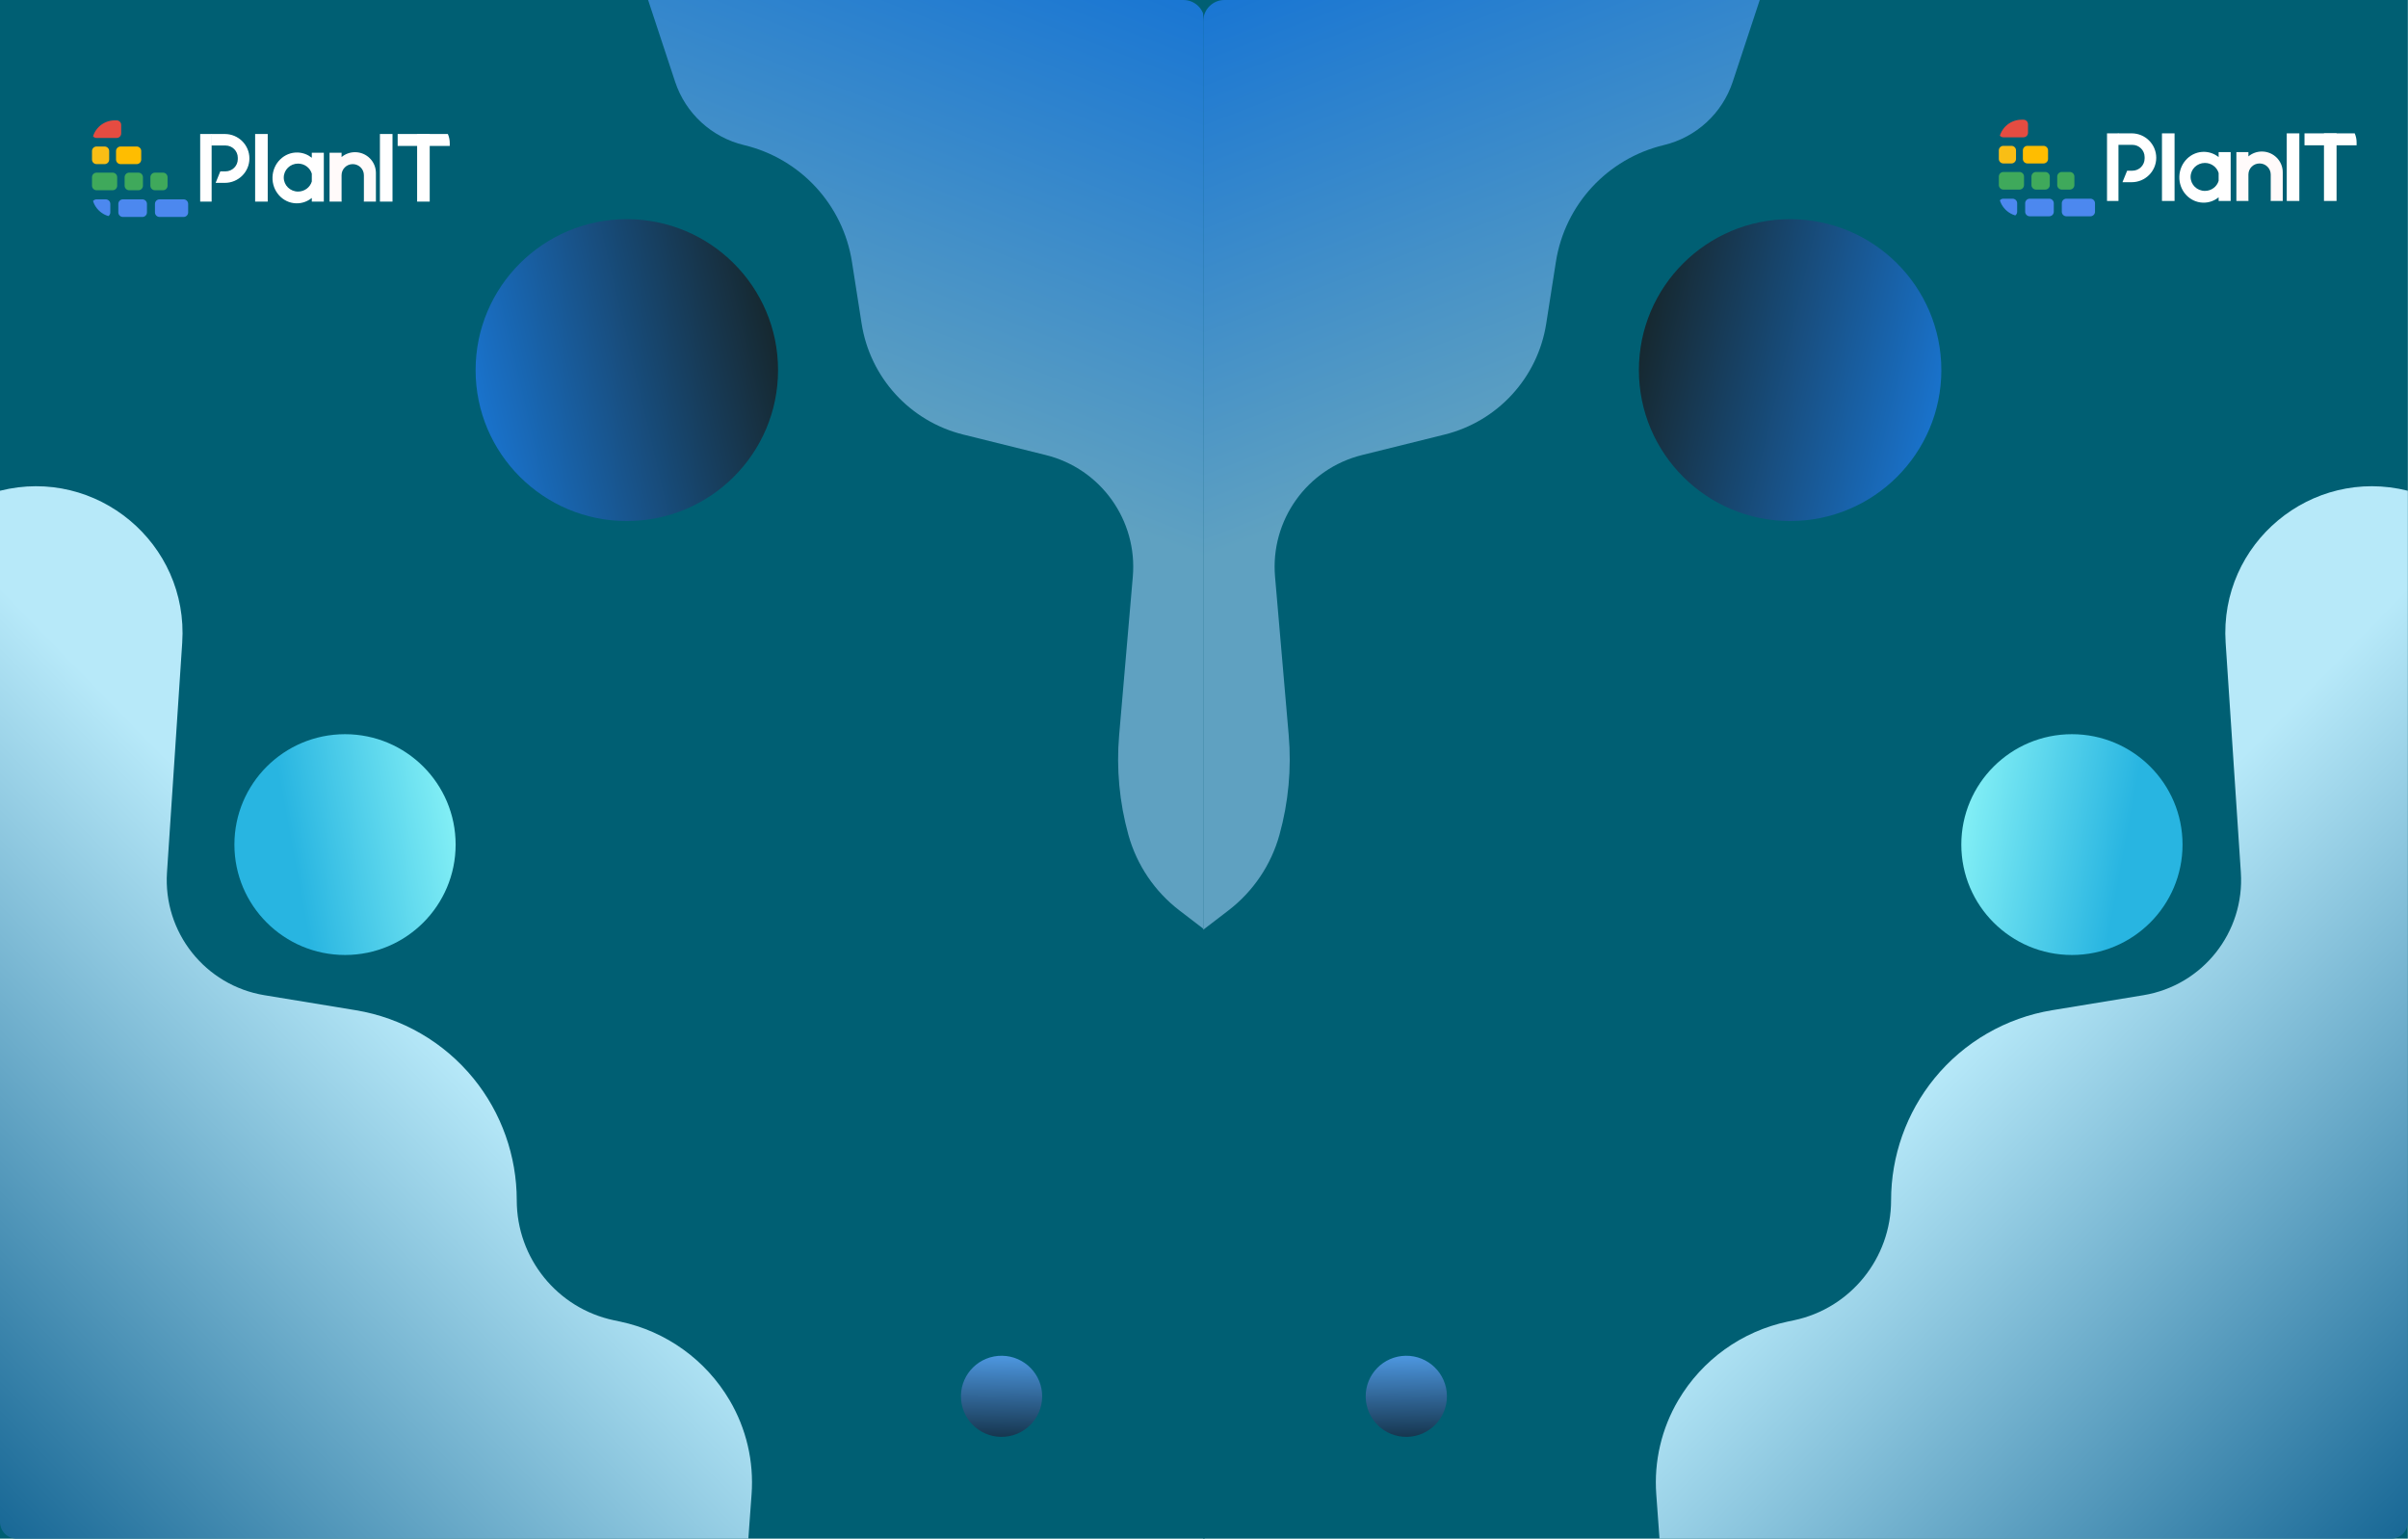 <svg width="1589" height="1016" viewBox="0 0 1589 1016" fill="none" xmlns="http://www.w3.org/2000/svg">
<rect width="794.903" height="1015.45" fill="#005F73"/>
<path d="M427.674 0H780.903C788.635 0 794.903 6.268 794.903 14V613.595L778.273 600.847C761.935 588.323 750.12 570.819 744.615 550.983C738.669 529.555 736.602 507.235 738.512 485.079L747.522 380.602C750.733 343.361 726.387 309.313 690.108 300.31L635.611 286.786C600.572 278.091 574.157 249.245 568.572 213.578L562.189 172.814C556.28 135.077 528.167 104.645 491.017 95.768C469.619 90.655 452.393 74.827 445.492 53.937L427.674 0Z" fill="url(#paint0_linear_502_331)"/>
<path d="M110.2 575.739L120.243 424.196C124.589 358.616 63.739 307.848 0 323.873V1004.45C0 1010.52 4.925 1015.45 11 1015.45H493.821L495.958 986.107C497.537 964.443 492.471 942.814 481.436 924.104C465.711 897.441 439.508 878.61 409.223 872.206L405.037 871.321C367.707 863.428 340.999 830.309 340.999 792.154C340.999 762.888 330.905 734.398 312.419 711.709C292.886 687.734 265.259 671.729 234.743 666.711L174.537 656.81C135.42 650.377 107.579 615.295 110.2 575.739Z" fill="url(#paint1_linear_502_331)"/>
<g filter="url(#filter0_d_502_331)">
<ellipse cx="410.633" cy="241.256" rx="99.79" ry="99.61" fill="url(#paint2_linear_502_331)"/>
</g>
<g filter="url(#filter1_d_502_331)">
<ellipse cx="224.671" cy="554.399" rx="72.99" ry="72.857" fill="url(#paint3_linear_502_331)"/>
</g>
<ellipse cx="26.801" cy="26.752" rx="26.801" ry="26.752" transform="matrix(-1 -0.014 0.014 -1 687.333 948.645)" fill="url(#paint4_linear_502_331)"/>
<g clip-path="url(#clip0_502_331)">
<path d="M176.669 88.436H168.359V133.062H176.669V88.436Z" fill="white"/>
<path d="M259.013 88.436H250.703V133.062H259.013V88.436Z" fill="white"/>
<path d="M283.565 88.436H275.255V133.062H283.565V88.436Z" fill="white"/>
<path d="M296.785 88.436H262.412V96.311H296.785V88.436Z" fill="white"/>
<path d="M139.653 88.436H132.098V133.062H139.653V88.436Z" fill="white"/>
<path fill-rule="evenodd" clip-rule="evenodd" d="M142.289 120.687H148.34C157.31 120.687 164.582 113.467 164.582 104.562C164.582 95.656 157.31 88.436 148.34 88.436H139.275V96.025H148.792C153.277 96.025 156.913 99.635 156.913 104.087V105.036C156.913 109.489 153.277 113.098 148.792 113.098H145.373L142.289 120.687Z" fill="white"/>
<path fill-rule="evenodd" clip-rule="evenodd" d="M220.485 133.062H217.463V100.812H225.396V103.65C227.794 101.645 230.891 100.437 234.272 100.437C241.886 100.437 248.059 106.565 248.059 114.124V133.062H240.067C240.106 132.754 240.127 132.442 240.127 132.124V115.624C240.127 111.585 236.829 108.312 232.761 108.312C228.693 108.312 225.396 111.585 225.396 115.624V132.124C225.396 132.442 225.416 132.754 225.456 133.062H225.396H220.485Z" fill="#FFFAFA"/>
<path fill-rule="evenodd" clip-rule="evenodd" d="M179.821 116.881C179.512 126.139 186.46 133.883 195.341 134.178C199.252 134.308 202.886 132.971 205.754 130.643V133.062H213.686V100.812H205.754V104.125C203.177 102.048 199.969 100.768 196.46 100.652C187.579 100.357 180.13 107.623 179.821 116.881ZM196.689 126.425C200.983 126.425 204.608 123.624 205.754 119.79V114.605C204.608 110.77 200.983 107.969 196.689 107.969C191.474 107.969 187.246 112.1 187.246 117.197C187.246 122.294 191.474 126.425 196.689 126.425Z" fill="white"/>
<path d="M76.951 79.436H63.731C62.062 79.436 60.709 80.78 60.709 82.436V88.061C60.709 89.718 62.062 91.062 63.731 91.062H76.951C78.62 91.062 79.973 89.718 79.973 88.061V82.436C79.973 80.78 78.62 79.436 76.951 79.436Z" fill="#E54C41"/>
<path d="M90.171 96.686H79.595C77.926 96.686 76.573 98.03 76.573 99.686V105.312C76.573 106.968 77.926 108.312 79.595 108.312H90.171C91.84 108.312 93.193 106.968 93.193 105.312V99.686C93.193 98.03 91.84 96.686 90.171 96.686Z" fill="#FFBD00"/>
<path d="M93.948 131.562H81.106C79.437 131.562 78.084 132.905 78.084 134.562V140.187C78.084 141.843 79.437 143.187 81.106 143.187H93.948C95.617 143.187 96.97 141.843 96.97 140.187V134.562C96.97 132.905 95.617 131.562 93.948 131.562Z" fill="#4C88EF"/>
<path d="M69.774 131.562H63.731C62.062 131.562 60.709 132.905 60.709 134.562V140.187C60.709 141.843 62.062 143.187 63.731 143.187H69.774C71.443 143.187 72.796 141.843 72.796 140.187V134.562C72.796 132.905 71.443 131.562 69.774 131.562Z" fill="#4C88EF"/>
<path d="M69.019 96.686H63.731C62.062 96.686 60.709 98.03 60.709 99.686V105.312C60.709 106.968 62.062 108.312 63.731 108.312H69.019C70.688 108.312 72.041 106.968 72.041 105.312V99.686C72.041 98.03 70.688 96.686 69.019 96.686Z" fill="#F9BE15"/>
<path d="M91.305 113.937H85.261C83.592 113.937 82.239 115.28 82.239 116.937V122.562C82.239 124.218 83.592 125.562 85.261 125.562H91.305C92.974 125.562 94.326 124.218 94.326 122.562V116.937C94.326 115.28 92.974 113.937 91.305 113.937Z" fill="#3FA95B"/>
<path d="M107.547 113.937H102.259C100.59 113.937 99.237 115.28 99.237 116.937V122.562C99.237 124.218 100.59 125.562 102.259 125.562H107.547C109.216 125.562 110.568 124.218 110.568 122.562V116.937C110.568 115.28 109.216 113.937 107.547 113.937Z" fill="#3FA95B"/>
<path d="M121.144 131.562H105.28C103.611 131.562 102.258 132.905 102.258 134.562V140.187C102.258 141.843 103.611 143.187 105.28 143.187H121.144C122.813 143.187 124.166 141.843 124.166 140.187V134.562C124.166 132.905 122.813 131.562 121.144 131.562Z" fill="#4C88EF"/>
<path d="M74.307 113.937H63.731C62.062 113.937 60.709 115.28 60.709 116.937V122.562C60.709 124.218 62.062 125.562 63.731 125.562H74.307C75.976 125.562 77.329 124.218 77.329 122.562V116.937C77.329 115.28 75.976 113.937 74.307 113.937Z" fill="#3FA95B"/>
</g>
<rect width="794.903" height="1015.45" transform="matrix(-1 0 0 1 1588.9 0)" fill="#005F73"/>
<path d="M1161.23 0H808C800.268 0 794 6.268 794 14V613.595L810.631 600.847C826.968 588.323 838.783 570.819 844.288 550.983C850.235 529.555 852.302 507.235 850.391 485.079L841.381 380.602C838.17 343.361 862.516 309.313 898.795 300.31L953.292 286.786C988.331 278.091 1014.75 249.245 1020.33 213.578L1026.71 172.814C1032.62 135.077 1060.74 104.645 1097.89 95.768C1119.28 90.655 1136.51 74.827 1143.41 53.937L1161.23 0Z" fill="url(#paint5_linear_502_331)"/>
<path d="M1478.7 575.739L1468.66 424.196C1464.31 358.616 1525.16 307.848 1588.9 323.873V1004.45C1588.9 1010.52 1583.98 1015.45 1577.9 1015.45H1095.08L1092.94 986.107C1091.37 964.443 1096.43 942.814 1107.47 924.104C1123.19 897.441 1149.4 878.61 1179.68 872.206L1183.87 871.321C1221.2 863.428 1247.9 830.309 1247.9 792.154C1247.9 762.888 1258 734.398 1276.48 711.709C1296.02 687.734 1323.64 671.729 1354.16 666.711L1414.37 656.81C1453.48 650.377 1481.32 615.295 1478.7 575.739Z" fill="url(#paint6_linear_502_331)"/>
<g filter="url(#filter2_d_502_331)">
<ellipse cx="99.79" cy="99.61" rx="99.79" ry="99.61" transform="matrix(-1 0 0 1 1278.06 141.646)" fill="url(#paint7_linear_502_331)"/>
</g>
<g filter="url(#filter3_d_502_331)">
<ellipse cx="72.99" cy="72.857" rx="72.99" ry="72.857" transform="matrix(-1 0 0 1 1437.22 481.542)" fill="url(#paint8_linear_502_331)"/>
</g>
<ellipse cx="26.801" cy="26.752" rx="26.801" ry="26.752" transform="matrix(1 -0.014 -0.014 -1 901.57 948.645)" fill="url(#paint9_linear_502_331)"/>
<g clip-path="url(#clip1_502_331)">
<path d="M1434.96 88H1426.65V132.625H1434.96V88Z" fill="white"/>
<path d="M1517.3 88H1508.99V132.625H1517.3V88Z" fill="white"/>
<path d="M1541.86 88H1533.55V132.625H1541.86V88Z" fill="white"/>
<path d="M1555.08 88H1520.7V95.875H1555.08V88Z" fill="white"/>
<path d="M1397.94 88H1390.39V132.625H1397.94V88Z" fill="white"/>
<path fill-rule="evenodd" clip-rule="evenodd" d="M1400.58 120.25H1406.63C1415.6 120.25 1422.87 113.031 1422.87 104.125C1422.87 95.219 1415.6 88 1406.63 88H1397.57V95.588H1407.08C1411.57 95.588 1415.2 99.198 1415.2 103.651V104.599C1415.2 109.052 1411.57 112.662 1407.08 112.662H1403.66L1400.58 120.25Z" fill="white"/>
<path fill-rule="evenodd" clip-rule="evenodd" d="M1478.78 132.625H1475.75V100.375H1483.69V103.214C1486.09 101.208 1489.18 100 1492.56 100C1500.18 100 1506.35 106.128 1506.35 113.688V132.625H1498.36C1498.4 132.318 1498.42 132.005 1498.42 131.688V115.188C1498.42 111.149 1495.12 107.875 1491.05 107.875C1486.98 107.875 1483.69 111.149 1483.69 115.188V131.688C1483.69 132.005 1483.71 132.318 1483.75 132.625H1483.69H1478.78Z" fill="#FFFAFA"/>
<path fill-rule="evenodd" clip-rule="evenodd" d="M1438.11 116.445C1437.8 125.703 1444.75 133.447 1453.63 133.742C1457.54 133.871 1461.18 132.534 1464.04 130.206V132.625H1471.98V100.376H1464.04V103.689C1461.47 101.612 1458.26 100.332 1454.75 100.215C1445.87 99.921 1438.42 107.187 1438.11 116.445ZM1454.98 125.989C1459.27 125.989 1462.9 123.188 1464.04 119.353V114.168C1462.9 110.333 1459.27 107.532 1454.98 107.532C1449.76 107.532 1445.54 111.664 1445.54 116.76C1445.54 121.857 1449.76 125.989 1454.98 125.989Z" fill="white"/>
<path d="M1335.24 79H1322.02C1320.35 79 1319 80.343 1319 82V87.625C1319 89.282 1320.35 90.625 1322.02 90.625H1335.24C1336.91 90.625 1338.26 89.282 1338.26 87.625V82C1338.26 80.343 1336.91 79 1335.24 79Z" fill="#E54C41"/>
<path d="M1348.46 96.25H1337.89C1336.22 96.25 1334.86 97.593 1334.86 99.25V104.875C1334.86 106.532 1336.22 107.875 1337.89 107.875H1348.46C1350.13 107.875 1351.48 106.532 1351.48 104.875V99.25C1351.48 97.593 1350.13 96.25 1348.46 96.25Z" fill="#FFBD00"/>
<path d="M1352.24 131.125H1339.4C1337.73 131.125 1336.38 132.468 1336.38 134.125V139.75C1336.38 141.407 1337.73 142.75 1339.4 142.75H1352.24C1353.91 142.75 1355.26 141.407 1355.26 139.75V134.125C1355.26 132.468 1353.91 131.125 1352.24 131.125Z" fill="#4C88EF"/>
<path d="M1328.07 131.125H1322.02C1320.35 131.125 1319 132.468 1319 134.125V139.75C1319 141.407 1320.35 142.75 1322.02 142.75H1328.07C1329.73 142.75 1331.09 141.407 1331.09 139.75V134.125C1331.09 132.468 1329.73 131.125 1328.07 131.125Z" fill="#4C88EF"/>
<path d="M1327.31 96.25H1322.02C1320.35 96.25 1319 97.593 1319 99.25V104.875C1319 106.532 1320.35 107.875 1322.02 107.875H1327.31C1328.98 107.875 1330.33 106.532 1330.33 104.875V99.25C1330.33 97.593 1328.98 96.25 1327.31 96.25Z" fill="#F9BE15"/>
<path d="M1349.6 113.5H1343.55C1341.88 113.5 1340.53 114.843 1340.53 116.5V122.125C1340.53 123.782 1341.88 125.125 1343.55 125.125H1349.6C1351.26 125.125 1352.62 123.782 1352.62 122.125V116.5C1352.62 114.843 1351.26 113.5 1349.6 113.5Z" fill="#3FA95B"/>
<path d="M1365.84 113.5H1360.55C1358.88 113.5 1357.53 114.843 1357.53 116.5V122.125C1357.53 123.782 1358.88 125.125 1360.55 125.125H1365.84C1367.51 125.125 1368.86 123.782 1368.86 122.125V116.5C1368.86 114.843 1367.51 113.5 1365.84 113.5Z" fill="#3FA95B"/>
<path d="M1379.44 131.125H1363.57C1361.9 131.125 1360.55 132.468 1360.55 134.125V139.75C1360.55 141.407 1361.9 142.75 1363.57 142.75H1379.44C1381.1 142.75 1382.46 141.407 1382.46 139.75V134.125C1382.46 132.468 1381.1 131.125 1379.44 131.125Z" fill="#4C88EF"/>
<path d="M1332.6 113.5H1322.02C1320.35 113.5 1319 114.843 1319 116.5V122.125C1319 123.782 1320.35 125.125 1322.02 125.125H1332.6C1334.27 125.125 1335.62 123.782 1335.62 122.125V116.5C1335.62 114.843 1334.27 113.5 1332.6 113.5Z" fill="#3FA95B"/>
</g>
<defs>
<filter id="filter0_d_502_331" x="309.843" y="140.646" width="207.581" height="207.219" filterUnits="userSpaceOnUse" color-interpolation-filters="sRGB">
<feFlood flood-opacity="0" result="BackgroundImageFix"/>
<feColorMatrix in="SourceAlpha" type="matrix" values="0 0 0 0 0 0 0 0 0 0 0 0 0 0 0 0 0 0 127 0" result="hardAlpha"/>
<feOffset dx="3" dy="3"/>
<feGaussianBlur stdDeviation="2"/>
<feComposite in2="hardAlpha" operator="out"/>
<feColorMatrix type="matrix" values="0 0 0 0 0 0 0 0 0 0 0 0 0 0 0 0 0 0 0.25 0"/>
<feBlend mode="normal" in2="BackgroundImageFix" result="effect1_dropShadow_502_331"/>
<feBlend mode="normal" in="SourceGraphic" in2="effect1_dropShadow_502_331" result="shape"/>
</filter>
<filter id="filter1_d_502_331" x="150.682" y="480.542" width="153.979" height="153.715" filterUnits="userSpaceOnUse" color-interpolation-filters="sRGB">
<feFlood flood-opacity="0" result="BackgroundImageFix"/>
<feColorMatrix in="SourceAlpha" type="matrix" values="0 0 0 0 0 0 0 0 0 0 0 0 0 0 0 0 0 0 127 0" result="hardAlpha"/>
<feOffset dx="3" dy="3"/>
<feGaussianBlur stdDeviation="2"/>
<feComposite in2="hardAlpha" operator="out"/>
<feColorMatrix type="matrix" values="0 0 0 0 0 0 0 0 0 0 0 0 0 0 0 0 0 0 0.25 0"/>
<feBlend mode="normal" in2="BackgroundImageFix" result="effect1_dropShadow_502_331"/>
<feBlend mode="normal" in="SourceGraphic" in2="effect1_dropShadow_502_331" result="shape"/>
</filter>
<filter id="filter2_d_502_331" x="1077.48" y="140.646" width="207.581" height="207.219" filterUnits="userSpaceOnUse" color-interpolation-filters="sRGB">
<feFlood flood-opacity="0" result="BackgroundImageFix"/>
<feColorMatrix in="SourceAlpha" type="matrix" values="0 0 0 0 0 0 0 0 0 0 0 0 0 0 0 0 0 0 127 0" result="hardAlpha"/>
<feOffset dx="3" dy="3"/>
<feGaussianBlur stdDeviation="2"/>
<feComposite in2="hardAlpha" operator="out"/>
<feColorMatrix type="matrix" values="0 0 0 0 0 0 0 0 0 0 0 0 0 0 0 0 0 0 0.25 0"/>
<feBlend mode="normal" in2="BackgroundImageFix" result="effect1_dropShadow_502_331"/>
<feBlend mode="normal" in="SourceGraphic" in2="effect1_dropShadow_502_331" result="shape"/>
</filter>
<filter id="filter3_d_502_331" x="1290.24" y="480.542" width="153.979" height="153.715" filterUnits="userSpaceOnUse" color-interpolation-filters="sRGB">
<feFlood flood-opacity="0" result="BackgroundImageFix"/>
<feColorMatrix in="SourceAlpha" type="matrix" values="0 0 0 0 0 0 0 0 0 0 0 0 0 0 0 0 0 0 127 0" result="hardAlpha"/>
<feOffset dx="3" dy="3"/>
<feGaussianBlur stdDeviation="2"/>
<feComposite in2="hardAlpha" operator="out"/>
<feColorMatrix type="matrix" values="0 0 0 0 0 0 0 0 0 0 0 0 0 0 0 0 0 0 0.25 0"/>
<feBlend mode="normal" in2="BackgroundImageFix" result="effect1_dropShadow_502_331"/>
<feBlend mode="normal" in="SourceGraphic" in2="effect1_dropShadow_502_331" result="shape"/>
</filter>
<linearGradient id="paint0_linear_502_331" x1="792.052" y1="0.569" x2="668.133" y2="320.041" gradientUnits="userSpaceOnUse">
<stop stop-color="#1976D3"/>
<stop offset="1" stop-color="#5FA1C1"/>
</linearGradient>
<linearGradient id="paint1_linear_502_331" x1="314.768" y1="709.79" x2="0.556" y2="1016.02" gradientUnits="userSpaceOnUse">
<stop stop-color="#B7E9F9"/>
<stop offset="1" stop-color="#176795"/>
</linearGradient>
<linearGradient id="paint2_linear_502_331" x1="310.843" y1="294.191" x2="533.191" y2="241.645" gradientUnits="userSpaceOnUse">
<stop stop-color="#1976D3"/>
<stop offset="1" stop-color="#162121"/>
</linearGradient>
<linearGradient id="paint3_linear_502_331" x1="297.661" y1="554.399" x2="192.751" y2="573.82" gradientUnits="userSpaceOnUse">
<stop stop-color="#81EEF5"/>
<stop offset="1" stop-color="#28B5E1"/>
</linearGradient>
<linearGradient id="paint4_linear_502_331" x1="26.801" y1="0" x2="26.801" y2="53.505" gradientUnits="userSpaceOnUse">
<stop stop-color="#16364F"/>
<stop offset="1" stop-color="#4D97E0"/>
</linearGradient>
<linearGradient id="paint5_linear_502_331" x1="796.851" y1="0.569" x2="920.771" y2="320.041" gradientUnits="userSpaceOnUse">
<stop stop-color="#1976D3"/>
<stop offset="1" stop-color="#5FA1C1"/>
</linearGradient>
<linearGradient id="paint6_linear_502_331" x1="1274.14" y1="709.79" x2="1588.35" y2="1016.02" gradientUnits="userSpaceOnUse">
<stop stop-color="#B7E9F9"/>
<stop offset="1" stop-color="#176795"/>
</linearGradient>
<linearGradient id="paint7_linear_502_331" x1="1.83042e-06" y1="152.545" x2="222.348" y2="99.999" gradientUnits="userSpaceOnUse">
<stop stop-color="#1976D3"/>
<stop offset="1" stop-color="#162121"/>
</linearGradient>
<linearGradient id="paint8_linear_502_331" x1="145.979" y1="72.857" x2="41.069" y2="92.278" gradientUnits="userSpaceOnUse">
<stop stop-color="#81EEF5"/>
<stop offset="1" stop-color="#28B5E1"/>
</linearGradient>
<linearGradient id="paint9_linear_502_331" x1="26.801" y1="0" x2="26.801" y2="53.505" gradientUnits="userSpaceOnUse">
<stop stop-color="#16364F"/>
<stop offset="1" stop-color="#4D97E0"/>
</linearGradient>
<clipPath id="clip0_502_331">
<path d="M60.709 94.436C60.709 86.152 67.425 79.436 75.709 79.436H281.785C290.069 79.436 296.785 86.152 296.785 94.436V128.187C296.785 136.471 290.069 143.187 281.785 143.187H75.709C67.425 143.187 60.709 136.471 60.709 128.187V94.436Z" fill="white"/>
</clipPath>
<clipPath id="clip1_502_331">
<path d="M1319 94C1319 85.716 1325.72 79 1334 79H1540.08C1548.36 79 1555.08 85.716 1555.08 94V127.75C1555.08 136.034 1548.36 142.75 1540.08 142.75H1334C1325.72 142.75 1319 136.034 1319 127.75V94Z" fill="white"/>
</clipPath>
</defs>
</svg>
